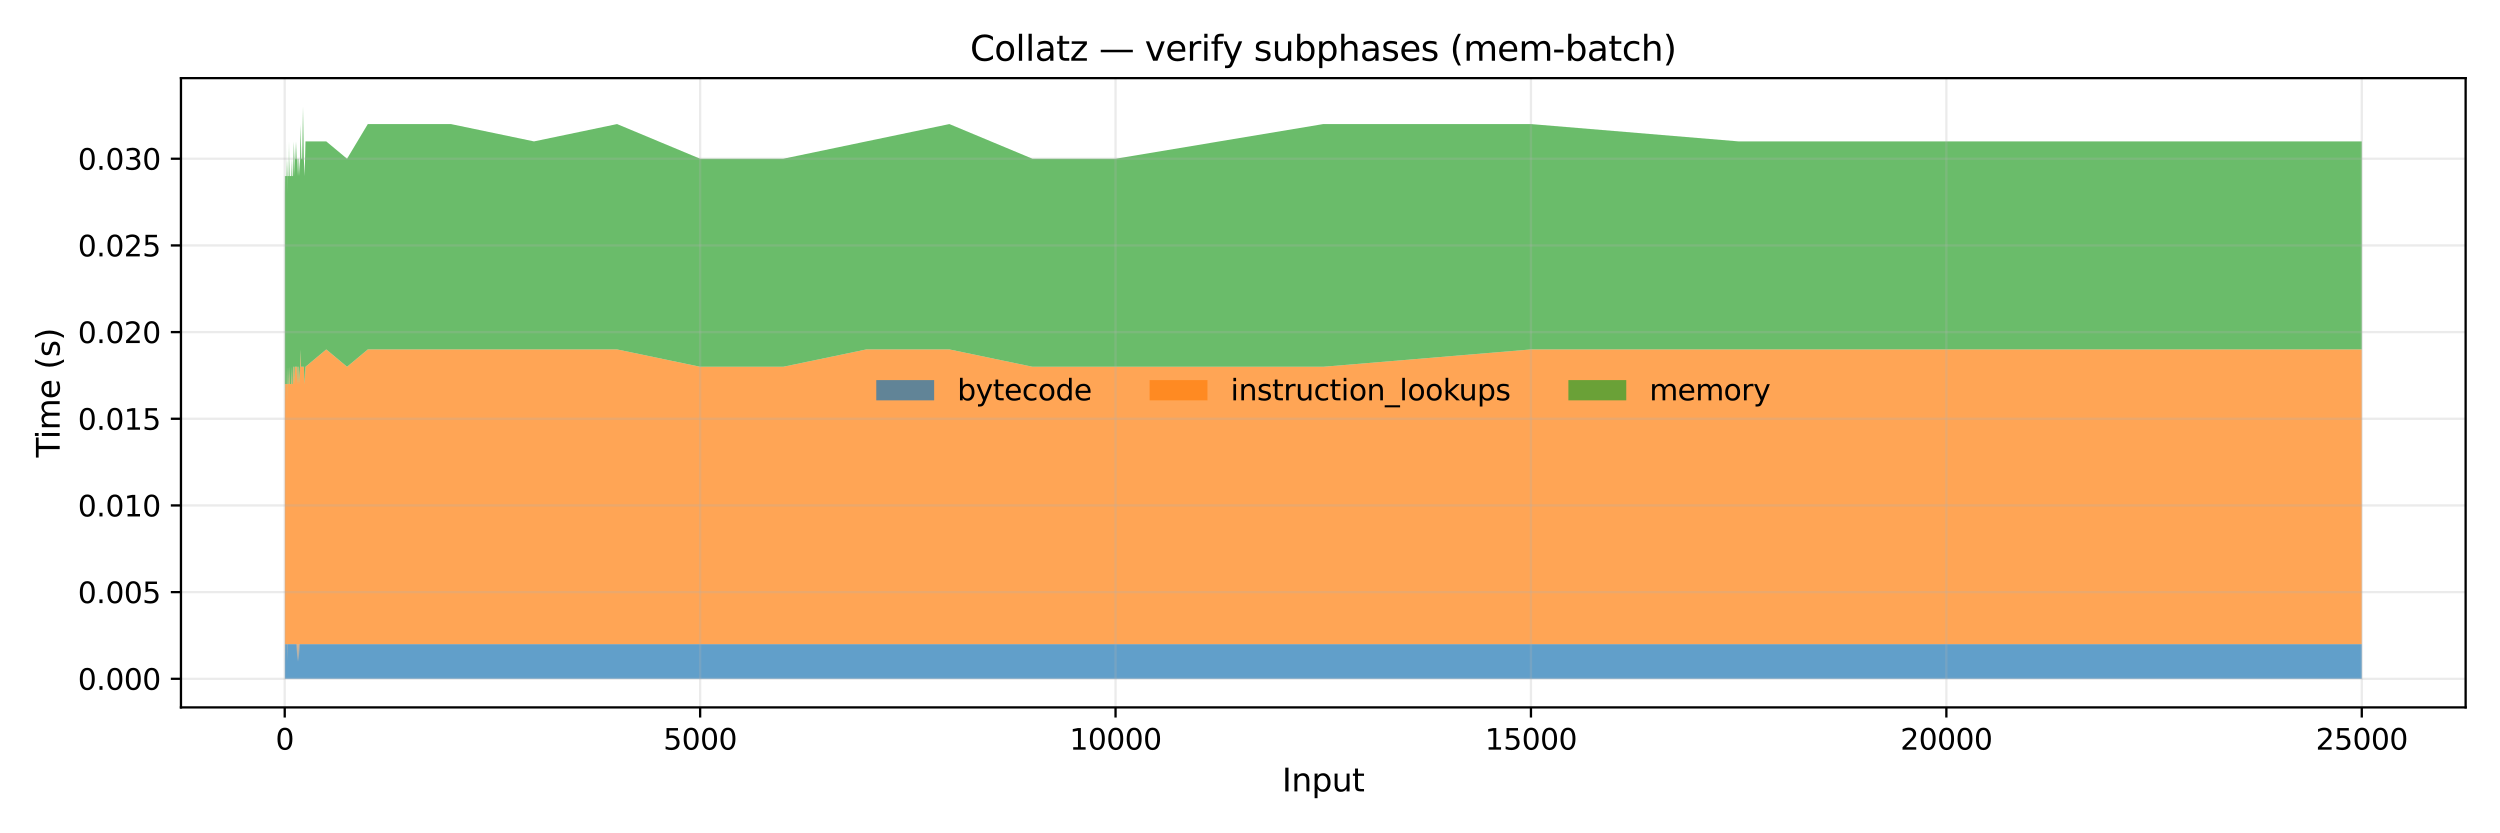 <?xml version="1.0" encoding="utf-8" standalone="no"?>
<!DOCTYPE svg PUBLIC "-//W3C//DTD SVG 1.1//EN"
  "http://www.w3.org/Graphics/SVG/1.1/DTD/svg11.dtd">
<svg xmlns:xlink="http://www.w3.org/1999/xlink" width="864pt" height="288pt" viewBox="0 0 864 288" xmlns="http://www.w3.org/2000/svg" version="1.1">
 <defs>
  <style type="text/css">*{stroke-linejoin: round; stroke-linecap: butt}</style>
 </defs>
 <g id="figure_1">
  <g id="patch_1">
   <path d="M 0 288 
L 864 288 
L 864 0 
L 0 0 
z
" style="fill: #ffffff"/>
  </g>
  <g id="axes_1">
   <g id="patch_2">
    <path d="M 62.54 244.48 
L 852.12 244.48 
L 852.12 27 
L 62.54 27 
z
" style="fill: #ffffff"/>
   </g>
   <g id="FillBetweenPolyCollection_1">
    <path d="M 98.43 222.612 
L 98.43 234.595 
L 98.459 234.595 
L 98.487 234.595 
L 98.516 234.595 
L 98.545 234.595 
L 98.574 234.595 
L 98.602 234.595 
L 98.631 234.595 
L 98.66 234.595 
L 98.688 234.595 
L 98.717 234.595 
L 98.746 234.595 
L 98.775 234.595 
L 98.803 234.595 
L 98.832 234.595 
L 98.861 234.595 
L 98.889 234.595 
L 98.918 234.595 
L 98.947 234.595 
L 98.976 234.595 
L 99.004 234.595 
L 99.033 234.595 
L 99.062 234.595 
L 99.09 234.595 
L 99.119 234.595 
L 99.148 234.595 
L 99.177 234.595 
L 99.205 234.595 
L 99.234 234.595 
L 99.263 234.595 
L 99.291 234.595 
L 99.32 234.595 
L 99.349 234.595 
L 99.378 234.595 
L 99.406 234.595 
L 99.435 234.595 
L 99.464 234.595 
L 99.492 234.595 
L 99.521 234.595 
L 99.55 234.595 
L 99.579 234.595 
L 99.607 234.595 
L 99.636 234.595 
L 99.665 234.595 
L 99.693 234.595 
L 99.722 234.595 
L 99.751 234.595 
L 99.78 234.595 
L 99.808 234.595 
L 99.837 234.595 
L 99.894 234.595 
L 99.952 234.595 
L 100.009 234.595 
L 100.067 234.595 
L 100.124 234.595 
L 100.182 234.595 
L 100.239 234.595 
L 100.296 234.595 
L 100.354 234.595 
L 100.411 234.595 
L 100.469 234.595 
L 100.526 234.595 
L 100.583 234.595 
L 100.641 234.595 
L 100.698 234.595 
L 100.756 234.595 
L 100.813 234.595 
L 100.871 234.595 
L 100.928 234.595 
L 100.985 234.595 
L 101.043 234.595 
L 101.1 234.595 
L 101.158 234.595 
L 101.215 234.595 
L 101.273 234.595 
L 101.416 234.595 
L 101.56 234.595 
L 101.703 234.595 
L 101.847 234.595 
L 101.99 234.595 
L 102.134 234.595 
L 102.278 234.595 
L 102.421 234.595 
L 102.565 234.595 
L 102.708 234.595 
L 102.852 234.595 
L 102.995 234.595 
L 103.139 234.595 
L 103.283 234.595 
L 103.426 234.595 
L 103.57 234.595 
L 103.713 234.595 
L 103.857 234.595 
L 104 234.595 
L 104.144 234.595 
L 104.431 234.595 
L 104.718 234.595 
L 105.005 234.595 
L 105.292 234.595 
L 105.58 234.595 
L 112.758 234.595 
L 119.936 234.595 
L 127.114 234.595 
L 155.828 234.595 
L 184.541 234.595 
L 213.254 234.595 
L 241.967 234.595 
L 270.68 234.595 
L 299.393 234.595 
L 328.106 234.595 
L 356.82 234.595 
L 385.533 234.595 
L 457.316 234.595 
L 529.099 234.595 
L 600.881 234.595 
L 672.664 234.595 
L 816.23 234.595 
L 816.23 222.612 
L 816.23 222.612 
L 672.664 222.612 
L 600.881 222.612 
L 529.099 222.612 
L 457.316 222.612 
L 385.533 222.612 
L 356.82 222.612 
L 328.106 222.612 
L 299.393 222.612 
L 270.68 222.612 
L 241.967 222.612 
L 213.254 222.612 
L 184.541 222.612 
L 155.828 222.612 
L 127.114 222.612 
L 119.936 222.612 
L 112.758 222.612 
L 105.58 222.612 
L 105.292 222.612 
L 105.005 222.612 
L 104.718 222.612 
L 104.431 222.612 
L 104.144 222.612 
L 104 222.612 
L 103.857 222.612 
L 103.713 222.612 
L 103.57 222.612 
L 103.426 222.612 
L 103.283 228.603 
L 103.139 222.612 
L 102.995 222.612 
L 102.852 222.612 
L 102.708 228.603 
L 102.565 222.612 
L 102.421 222.612 
L 102.278 222.612 
L 102.134 222.612 
L 101.99 222.612 
L 101.847 222.612 
L 101.703 222.612 
L 101.56 222.612 
L 101.416 222.612 
L 101.273 222.612 
L 101.215 222.612 
L 101.158 222.612 
L 101.1 222.612 
L 101.043 222.612 
L 100.985 222.612 
L 100.928 222.612 
L 100.871 222.612 
L 100.813 222.612 
L 100.756 222.612 
L 100.698 222.612 
L 100.641 222.612 
L 100.583 222.612 
L 100.526 222.612 
L 100.469 222.612 
L 100.411 222.612 
L 100.354 222.612 
L 100.296 222.612 
L 100.239 222.612 
L 100.182 222.612 
L 100.124 222.612 
L 100.067 222.612 
L 100.009 222.612 
L 99.952 222.612 
L 99.894 222.612 
L 99.837 222.612 
L 99.808 222.612 
L 99.78 222.612 
L 99.751 222.612 
L 99.722 222.612 
L 99.693 222.612 
L 99.665 222.612 
L 99.636 222.612 
L 99.607 222.612 
L 99.579 222.612 
L 99.55 222.612 
L 99.521 222.612 
L 99.492 222.612 
L 99.464 222.612 
L 99.435 222.612 
L 99.406 222.612 
L 99.378 222.612 
L 99.349 222.612 
L 99.32 222.612 
L 99.291 222.612 
L 99.263 222.612 
L 99.234 222.612 
L 99.205 228.603 
L 99.177 222.612 
L 99.148 222.612 
L 99.119 222.612 
L 99.09 222.612 
L 99.062 222.612 
L 99.033 222.612 
L 99.004 222.612 
L 98.976 222.612 
L 98.947 222.612 
L 98.918 222.612 
L 98.889 222.612 
L 98.861 222.612 
L 98.832 222.612 
L 98.803 222.612 
L 98.775 222.612 
L 98.746 222.612 
L 98.717 222.612 
L 98.688 222.612 
L 98.66 222.612 
L 98.631 222.612 
L 98.602 222.612 
L 98.574 222.612 
L 98.545 222.612 
L 98.516 222.612 
L 98.487 228.603 
L 98.459 222.612 
L 98.43 222.612 
z
" clip-path="url(#pda87b5576e)" style="fill: #1f77b4; fill-opacity: 0.7"/>
   </g>
   <g id="FillBetweenPolyCollection_2">
    <path d="M 98.43 132.744 
L 98.43 222.612 
L 98.459 222.612 
L 98.487 228.603 
L 98.516 222.612 
L 98.545 222.612 
L 98.574 222.612 
L 98.602 222.612 
L 98.631 222.612 
L 98.66 222.612 
L 98.688 222.612 
L 98.717 222.612 
L 98.746 222.612 
L 98.775 222.612 
L 98.803 222.612 
L 98.832 222.612 
L 98.861 222.612 
L 98.889 222.612 
L 98.918 222.612 
L 98.947 222.612 
L 98.976 222.612 
L 99.004 222.612 
L 99.033 222.612 
L 99.062 222.612 
L 99.09 222.612 
L 99.119 222.612 
L 99.148 222.612 
L 99.177 222.612 
L 99.205 228.603 
L 99.234 222.612 
L 99.263 222.612 
L 99.291 222.612 
L 99.32 222.612 
L 99.349 222.612 
L 99.378 222.612 
L 99.406 222.612 
L 99.435 222.612 
L 99.464 222.612 
L 99.492 222.612 
L 99.521 222.612 
L 99.55 222.612 
L 99.579 222.612 
L 99.607 222.612 
L 99.636 222.612 
L 99.665 222.612 
L 99.693 222.612 
L 99.722 222.612 
L 99.751 222.612 
L 99.78 222.612 
L 99.808 222.612 
L 99.837 222.612 
L 99.894 222.612 
L 99.952 222.612 
L 100.009 222.612 
L 100.067 222.612 
L 100.124 222.612 
L 100.182 222.612 
L 100.239 222.612 
L 100.296 222.612 
L 100.354 222.612 
L 100.411 222.612 
L 100.469 222.612 
L 100.526 222.612 
L 100.583 222.612 
L 100.641 222.612 
L 100.698 222.612 
L 100.756 222.612 
L 100.813 222.612 
L 100.871 222.612 
L 100.928 222.612 
L 100.985 222.612 
L 101.043 222.612 
L 101.1 222.612 
L 101.158 222.612 
L 101.215 222.612 
L 101.273 222.612 
L 101.416 222.612 
L 101.56 222.612 
L 101.703 222.612 
L 101.847 222.612 
L 101.99 222.612 
L 102.134 222.612 
L 102.278 222.612 
L 102.421 222.612 
L 102.565 222.612 
L 102.708 228.603 
L 102.852 222.612 
L 102.995 222.612 
L 103.139 222.612 
L 103.283 228.603 
L 103.426 222.612 
L 103.57 222.612 
L 103.713 222.612 
L 103.857 222.612 
L 104 222.612 
L 104.144 222.612 
L 104.431 222.612 
L 104.718 222.612 
L 105.005 222.612 
L 105.292 222.612 
L 105.58 222.612 
L 112.758 222.612 
L 119.936 222.612 
L 127.114 222.612 
L 155.828 222.612 
L 184.541 222.612 
L 213.254 222.612 
L 241.967 222.612 
L 270.68 222.612 
L 299.393 222.612 
L 328.106 222.612 
L 356.82 222.612 
L 385.533 222.612 
L 457.316 222.612 
L 529.099 222.612 
L 600.881 222.612 
L 672.664 222.612 
L 816.23 222.612 
L 816.23 120.762 
L 816.23 120.762 
L 672.664 120.762 
L 600.881 120.762 
L 529.099 120.762 
L 457.316 126.753 
L 385.533 126.753 
L 356.82 126.753 
L 328.106 120.762 
L 299.393 120.762 
L 270.68 126.753 
L 241.967 126.753 
L 213.254 120.762 
L 184.541 120.762 
L 155.828 120.762 
L 127.114 120.762 
L 119.936 126.753 
L 112.758 120.762 
L 105.58 126.753 
L 105.292 132.744 
L 105.005 126.753 
L 104.718 126.753 
L 104.431 126.753 
L 104.144 126.753 
L 104 126.753 
L 103.857 120.762 
L 103.713 126.753 
L 103.57 132.744 
L 103.426 126.753 
L 103.283 132.744 
L 103.139 126.753 
L 102.995 126.753 
L 102.852 126.753 
L 102.708 132.744 
L 102.565 126.753 
L 102.421 126.753 
L 102.278 126.753 
L 102.134 126.753 
L 101.99 126.753 
L 101.847 132.744 
L 101.703 126.753 
L 101.56 126.753 
L 101.416 126.753 
L 101.273 132.744 
L 101.215 132.744 
L 101.158 132.744 
L 101.1 126.753 
L 101.043 132.744 
L 100.985 132.744 
L 100.928 132.744 
L 100.871 132.744 
L 100.813 132.744 
L 100.756 126.753 
L 100.698 132.744 
L 100.641 126.753 
L 100.583 132.744 
L 100.526 132.744 
L 100.469 132.744 
L 100.411 132.744 
L 100.354 132.744 
L 100.296 132.744 
L 100.239 132.744 
L 100.182 126.753 
L 100.124 132.744 
L 100.067 132.744 
L 100.009 132.744 
L 99.952 126.753 
L 99.894 132.744 
L 99.837 132.744 
L 99.808 132.744 
L 99.78 132.744 
L 99.751 126.753 
L 99.722 132.744 
L 99.693 132.744 
L 99.665 132.744 
L 99.636 132.744 
L 99.607 132.744 
L 99.579 126.753 
L 99.55 132.744 
L 99.521 126.753 
L 99.492 132.744 
L 99.464 132.744 
L 99.435 132.744 
L 99.406 132.744 
L 99.378 132.744 
L 99.349 132.744 
L 99.32 132.744 
L 99.291 126.753 
L 99.263 132.744 
L 99.234 132.744 
L 99.205 138.736 
L 99.177 126.753 
L 99.148 132.744 
L 99.119 132.744 
L 99.09 132.744 
L 99.062 132.744 
L 99.033 132.744 
L 99.004 132.744 
L 98.976 132.744 
L 98.947 132.744 
L 98.918 132.744 
L 98.889 132.744 
L 98.861 132.744 
L 98.832 132.744 
L 98.803 132.744 
L 98.775 132.744 
L 98.746 132.744 
L 98.717 132.744 
L 98.688 132.744 
L 98.66 132.744 
L 98.631 132.744 
L 98.602 132.744 
L 98.574 132.744 
L 98.545 132.744 
L 98.516 132.744 
L 98.487 138.736 
L 98.459 132.744 
L 98.43 132.744 
z
" clip-path="url(#pda87b5576e)" style="fill: #ff7f0e; fill-opacity: 0.7"/>
   </g>
   <g id="FillBetweenPolyCollection_3">
    <path d="M 98.43 60.85 
L 98.43 132.744 
L 98.459 132.744 
L 98.487 138.736 
L 98.516 132.744 
L 98.545 132.744 
L 98.574 132.744 
L 98.602 132.744 
L 98.631 132.744 
L 98.66 132.744 
L 98.688 132.744 
L 98.717 132.744 
L 98.746 132.744 
L 98.775 132.744 
L 98.803 132.744 
L 98.832 132.744 
L 98.861 132.744 
L 98.889 132.744 
L 98.918 132.744 
L 98.947 132.744 
L 98.976 132.744 
L 99.004 132.744 
L 99.033 132.744 
L 99.062 132.744 
L 99.09 132.744 
L 99.119 132.744 
L 99.148 132.744 
L 99.177 126.753 
L 99.205 138.736 
L 99.234 132.744 
L 99.263 132.744 
L 99.291 126.753 
L 99.32 132.744 
L 99.349 132.744 
L 99.378 132.744 
L 99.406 132.744 
L 99.435 132.744 
L 99.464 132.744 
L 99.492 132.744 
L 99.521 126.753 
L 99.55 132.744 
L 99.579 126.753 
L 99.607 132.744 
L 99.636 132.744 
L 99.665 132.744 
L 99.693 132.744 
L 99.722 132.744 
L 99.751 126.753 
L 99.78 132.744 
L 99.808 132.744 
L 99.837 132.744 
L 99.894 132.744 
L 99.952 126.753 
L 100.009 132.744 
L 100.067 132.744 
L 100.124 132.744 
L 100.182 126.753 
L 100.239 132.744 
L 100.296 132.744 
L 100.354 132.744 
L 100.411 132.744 
L 100.469 132.744 
L 100.526 132.744 
L 100.583 132.744 
L 100.641 126.753 
L 100.698 132.744 
L 100.756 126.753 
L 100.813 132.744 
L 100.871 132.744 
L 100.928 132.744 
L 100.985 132.744 
L 101.043 132.744 
L 101.1 126.753 
L 101.158 132.744 
L 101.215 132.744 
L 101.273 132.744 
L 101.416 126.753 
L 101.56 126.753 
L 101.703 126.753 
L 101.847 132.744 
L 101.99 126.753 
L 102.134 126.753 
L 102.278 126.753 
L 102.421 126.753 
L 102.565 126.753 
L 102.708 132.744 
L 102.852 126.753 
L 102.995 126.753 
L 103.139 126.753 
L 103.283 132.744 
L 103.426 126.753 
L 103.57 132.744 
L 103.713 126.753 
L 103.857 120.762 
L 104 126.753 
L 104.144 126.753 
L 104.431 126.753 
L 104.718 126.753 
L 105.005 126.753 
L 105.292 132.744 
L 105.58 126.753 
L 112.758 120.762 
L 119.936 126.753 
L 127.114 120.762 
L 155.828 120.762 
L 184.541 120.762 
L 213.254 120.762 
L 241.967 126.753 
L 270.68 126.753 
L 299.393 120.762 
L 328.106 120.762 
L 356.82 126.753 
L 385.533 126.753 
L 457.316 126.753 
L 529.099 120.762 
L 600.881 120.762 
L 672.664 120.762 
L 816.23 120.762 
L 816.23 48.868 
L 816.23 48.868 
L 672.664 48.868 
L 600.881 48.868 
L 529.099 42.877 
L 457.316 42.877 
L 385.533 54.859 
L 356.82 54.859 
L 328.106 42.877 
L 299.393 48.868 
L 270.68 54.859 
L 241.967 54.859 
L 213.254 42.877 
L 184.541 48.868 
L 155.828 42.877 
L 127.114 42.877 
L 119.936 54.859 
L 112.758 48.868 
L 105.58 48.868 
L 105.292 60.85 
L 105.005 54.859 
L 104.718 36.885 
L 104.431 54.859 
L 104.144 54.859 
L 104 48.868 
L 103.857 42.877 
L 103.713 54.859 
L 103.57 60.85 
L 103.426 54.859 
L 103.283 60.85 
L 103.139 54.859 
L 102.995 54.859 
L 102.852 54.859 
L 102.708 60.85 
L 102.565 48.868 
L 102.421 54.859 
L 102.278 54.859 
L 102.134 54.859 
L 101.99 48.868 
L 101.847 60.85 
L 101.703 54.859 
L 101.56 48.868 
L 101.416 54.859 
L 101.273 60.85 
L 101.215 60.85 
L 101.158 60.85 
L 101.1 54.859 
L 101.043 60.85 
L 100.985 60.85 
L 100.928 60.85 
L 100.871 60.85 
L 100.813 60.85 
L 100.756 54.859 
L 100.698 60.85 
L 100.641 54.859 
L 100.583 60.85 
L 100.526 60.85 
L 100.469 60.85 
L 100.411 60.85 
L 100.354 60.85 
L 100.296 60.85 
L 100.239 60.85 
L 100.182 48.868 
L 100.124 60.85 
L 100.067 60.85 
L 100.009 60.85 
L 99.952 54.859 
L 99.894 60.85 
L 99.837 60.85 
L 99.808 60.85 
L 99.78 60.85 
L 99.751 48.868 
L 99.722 60.85 
L 99.693 60.85 
L 99.665 60.85 
L 99.636 60.85 
L 99.607 60.85 
L 99.579 48.868 
L 99.55 60.85 
L 99.521 54.859 
L 99.492 60.85 
L 99.464 60.85 
L 99.435 54.859 
L 99.406 60.85 
L 99.378 60.85 
L 99.349 60.85 
L 99.32 60.85 
L 99.291 54.859 
L 99.263 60.85 
L 99.234 60.85 
L 99.205 66.841 
L 99.177 48.868 
L 99.148 60.85 
L 99.119 54.859 
L 99.09 60.85 
L 99.062 60.85 
L 99.033 60.85 
L 99.004 60.85 
L 98.976 60.85 
L 98.947 54.859 
L 98.918 60.85 
L 98.889 60.85 
L 98.861 60.85 
L 98.832 60.85 
L 98.803 60.85 
L 98.775 60.85 
L 98.746 60.85 
L 98.717 60.85 
L 98.688 60.85 
L 98.66 60.85 
L 98.631 60.85 
L 98.602 60.85 
L 98.574 60.85 
L 98.545 60.85 
L 98.516 60.85 
L 98.487 66.841 
L 98.459 60.85 
L 98.43 60.85 
z
" clip-path="url(#pda87b5576e)" style="fill: #2ca02c; fill-opacity: 0.7"/>
   </g>
   <g id="matplotlib.axis_1">
    <g id="xtick_1">
     <g id="line2d_1">
      <path d="M 98.401 244.48 
L 98.401 27 
" clip-path="url(#pda87b5576e)" style="fill: none; stroke: #b0b0b0; stroke-opacity: 0.25; stroke-width: 0.8; stroke-linecap: square"/>
     </g>
     <g id="line2d_2">
      <defs>
       <path id="mcde1995324" d="M 0 0 
L 0 3.5 
" style="stroke: #000000; stroke-width: 0.8"/>
      </defs>
      <g>
       <use xlink:href="#mcde1995324" x="98.401" y="244.48" style="stroke: #000000; stroke-width: 0.8"/>
      </g>
     </g>
     <g id="text_1">
      <!-- 0 -->
      <g transform="translate(95.22 259.078) scale(0.1 -0.1)">
       <defs>
        <path id="DejaVuSans-30" d="M 2034 4250 
Q 1547 4250 1301 3770 
Q 1056 3291 1056 2328 
Q 1056 1369 1301 889 
Q 1547 409 2034 409 
Q 2525 409 2770 889 
Q 3016 1369 3016 2328 
Q 3016 3291 2770 3770 
Q 2525 4250 2034 4250 
z
M 2034 4750 
Q 2819 4750 3233 4129 
Q 3647 3509 3647 2328 
Q 3647 1150 3233 529 
Q 2819 -91 2034 -91 
Q 1250 -91 836 529 
Q 422 1150 422 2328 
Q 422 3509 836 4129 
Q 1250 4750 2034 4750 
z
" transform="scale(0.016)"/>
       </defs>
       <use xlink:href="#DejaVuSans-30"/>
      </g>
     </g>
    </g>
    <g id="xtick_2">
     <g id="line2d_3">
      <path d="M 241.967 244.48 
L 241.967 27 
" clip-path="url(#pda87b5576e)" style="fill: none; stroke: #b0b0b0; stroke-opacity: 0.25; stroke-width: 0.8; stroke-linecap: square"/>
     </g>
     <g id="line2d_4">
      <g>
       <use xlink:href="#mcde1995324" x="241.967" y="244.48" style="stroke: #000000; stroke-width: 0.8"/>
      </g>
     </g>
     <g id="text_2">
      <!-- 5000 -->
      <g transform="translate(229.242 259.078) scale(0.1 -0.1)">
       <defs>
        <path id="DejaVuSans-35" d="M 691 4666 
L 3169 4666 
L 3169 4134 
L 1269 4134 
L 1269 2991 
Q 1406 3038 1543 3061 
Q 1681 3084 1819 3084 
Q 2600 3084 3056 2656 
Q 3513 2228 3513 1497 
Q 3513 744 3044 326 
Q 2575 -91 1722 -91 
Q 1428 -91 1123 -41 
Q 819 9 494 109 
L 494 744 
Q 775 591 1075 516 
Q 1375 441 1709 441 
Q 2250 441 2565 725 
Q 2881 1009 2881 1497 
Q 2881 1984 2565 2268 
Q 2250 2553 1709 2553 
Q 1456 2553 1204 2497 
Q 953 2441 691 2322 
L 691 4666 
z
" transform="scale(0.016)"/>
       </defs>
       <use xlink:href="#DejaVuSans-35"/>
       <use xlink:href="#DejaVuSans-30" transform="translate(63.623 0)"/>
       <use xlink:href="#DejaVuSans-30" transform="translate(127.246 0)"/>
       <use xlink:href="#DejaVuSans-30" transform="translate(190.869 0)"/>
      </g>
     </g>
    </g>
    <g id="xtick_3">
     <g id="line2d_5">
      <path d="M 385.533 244.48 
L 385.533 27 
" clip-path="url(#pda87b5576e)" style="fill: none; stroke: #b0b0b0; stroke-opacity: 0.25; stroke-width: 0.8; stroke-linecap: square"/>
     </g>
     <g id="line2d_6">
      <g>
       <use xlink:href="#mcde1995324" x="385.533" y="244.48" style="stroke: #000000; stroke-width: 0.8"/>
      </g>
     </g>
     <g id="text_3">
      <!-- 10000 -->
      <g transform="translate(369.627 259.078) scale(0.1 -0.1)">
       <defs>
        <path id="DejaVuSans-31" d="M 794 531 
L 1825 531 
L 1825 4091 
L 703 3866 
L 703 4441 
L 1819 4666 
L 2450 4666 
L 2450 531 
L 3481 531 
L 3481 0 
L 794 0 
L 794 531 
z
" transform="scale(0.016)"/>
       </defs>
       <use xlink:href="#DejaVuSans-31"/>
       <use xlink:href="#DejaVuSans-30" transform="translate(63.623 0)"/>
       <use xlink:href="#DejaVuSans-30" transform="translate(127.246 0)"/>
       <use xlink:href="#DejaVuSans-30" transform="translate(190.869 0)"/>
       <use xlink:href="#DejaVuSans-30" transform="translate(254.492 0)"/>
      </g>
     </g>
    </g>
    <g id="xtick_4">
     <g id="line2d_7">
      <path d="M 529.099 244.48 
L 529.099 27 
" clip-path="url(#pda87b5576e)" style="fill: none; stroke: #b0b0b0; stroke-opacity: 0.25; stroke-width: 0.8; stroke-linecap: square"/>
     </g>
     <g id="line2d_8">
      <g>
       <use xlink:href="#mcde1995324" x="529.099" y="244.48" style="stroke: #000000; stroke-width: 0.8"/>
      </g>
     </g>
     <g id="text_4">
      <!-- 15000 -->
      <g transform="translate(513.192 259.078) scale(0.1 -0.1)">
       <use xlink:href="#DejaVuSans-31"/>
       <use xlink:href="#DejaVuSans-35" transform="translate(63.623 0)"/>
       <use xlink:href="#DejaVuSans-30" transform="translate(127.246 0)"/>
       <use xlink:href="#DejaVuSans-30" transform="translate(190.869 0)"/>
       <use xlink:href="#DejaVuSans-30" transform="translate(254.492 0)"/>
      </g>
     </g>
    </g>
    <g id="xtick_5">
     <g id="line2d_9">
      <path d="M 672.664 244.48 
L 672.664 27 
" clip-path="url(#pda87b5576e)" style="fill: none; stroke: #b0b0b0; stroke-opacity: 0.25; stroke-width: 0.8; stroke-linecap: square"/>
     </g>
     <g id="line2d_10">
      <g>
       <use xlink:href="#mcde1995324" x="672.664" y="244.48" style="stroke: #000000; stroke-width: 0.8"/>
      </g>
     </g>
     <g id="text_5">
      <!-- 20000 -->
      <g transform="translate(656.758 259.078) scale(0.1 -0.1)">
       <defs>
        <path id="DejaVuSans-32" d="M 1228 531 
L 3431 531 
L 3431 0 
L 469 0 
L 469 531 
Q 828 903 1448 1529 
Q 2069 2156 2228 2338 
Q 2531 2678 2651 2914 
Q 2772 3150 2772 3378 
Q 2772 3750 2511 3984 
Q 2250 4219 1831 4219 
Q 1534 4219 1204 4116 
Q 875 4013 500 3803 
L 500 4441 
Q 881 4594 1212 4672 
Q 1544 4750 1819 4750 
Q 2544 4750 2975 4387 
Q 3406 4025 3406 3419 
Q 3406 3131 3298 2873 
Q 3191 2616 2906 2266 
Q 2828 2175 2409 1742 
Q 1991 1309 1228 531 
z
" transform="scale(0.016)"/>
       </defs>
       <use xlink:href="#DejaVuSans-32"/>
       <use xlink:href="#DejaVuSans-30" transform="translate(63.623 0)"/>
       <use xlink:href="#DejaVuSans-30" transform="translate(127.246 0)"/>
       <use xlink:href="#DejaVuSans-30" transform="translate(190.869 0)"/>
       <use xlink:href="#DejaVuSans-30" transform="translate(254.492 0)"/>
      </g>
     </g>
    </g>
    <g id="xtick_6">
     <g id="line2d_11">
      <path d="M 816.23 244.48 
L 816.23 27 
" clip-path="url(#pda87b5576e)" style="fill: none; stroke: #b0b0b0; stroke-opacity: 0.25; stroke-width: 0.8; stroke-linecap: square"/>
     </g>
     <g id="line2d_12">
      <g>
       <use xlink:href="#mcde1995324" x="816.23" y="244.48" style="stroke: #000000; stroke-width: 0.8"/>
      </g>
     </g>
     <g id="text_6">
      <!-- 25000 -->
      <g transform="translate(800.324 259.078) scale(0.1 -0.1)">
       <use xlink:href="#DejaVuSans-32"/>
       <use xlink:href="#DejaVuSans-35" transform="translate(63.623 0)"/>
       <use xlink:href="#DejaVuSans-30" transform="translate(127.246 0)"/>
       <use xlink:href="#DejaVuSans-30" transform="translate(190.869 0)"/>
       <use xlink:href="#DejaVuSans-30" transform="translate(254.492 0)"/>
      </g>
     </g>
    </g>
    <g id="text_7">
     <!-- Input -->
     <g transform="translate(443.088 273.516) scale(0.11 -0.11)">
      <defs>
       <path id="DejaVuSans-49" d="M 628 4666 
L 1259 4666 
L 1259 0 
L 628 0 
L 628 4666 
z
" transform="scale(0.016)"/>
       <path id="DejaVuSans-6e" d="M 3513 2113 
L 3513 0 
L 2938 0 
L 2938 2094 
Q 2938 2591 2744 2837 
Q 2550 3084 2163 3084 
Q 1697 3084 1428 2787 
Q 1159 2491 1159 1978 
L 1159 0 
L 581 0 
L 581 3500 
L 1159 3500 
L 1159 2956 
Q 1366 3272 1645 3428 
Q 1925 3584 2291 3584 
Q 2894 3584 3203 3211 
Q 3513 2838 3513 2113 
z
" transform="scale(0.016)"/>
       <path id="DejaVuSans-70" d="M 1159 525 
L 1159 -1331 
L 581 -1331 
L 581 3500 
L 1159 3500 
L 1159 2969 
Q 1341 3281 1617 3432 
Q 1894 3584 2278 3584 
Q 2916 3584 3314 3078 
Q 3713 2572 3713 1747 
Q 3713 922 3314 415 
Q 2916 -91 2278 -91 
Q 1894 -91 1617 61 
Q 1341 213 1159 525 
z
M 3116 1747 
Q 3116 2381 2855 2742 
Q 2594 3103 2138 3103 
Q 1681 3103 1420 2742 
Q 1159 2381 1159 1747 
Q 1159 1113 1420 752 
Q 1681 391 2138 391 
Q 2594 391 2855 752 
Q 3116 1113 3116 1747 
z
" transform="scale(0.016)"/>
       <path id="DejaVuSans-75" d="M 544 1381 
L 544 3500 
L 1119 3500 
L 1119 1403 
Q 1119 906 1312 657 
Q 1506 409 1894 409 
Q 2359 409 2629 706 
Q 2900 1003 2900 1516 
L 2900 3500 
L 3475 3500 
L 3475 0 
L 2900 0 
L 2900 538 
Q 2691 219 2414 64 
Q 2138 -91 1772 -91 
Q 1169 -91 856 284 
Q 544 659 544 1381 
z
M 1991 3584 
L 1991 3584 
z
" transform="scale(0.016)"/>
       <path id="DejaVuSans-74" d="M 1172 4494 
L 1172 3500 
L 2356 3500 
L 2356 3053 
L 1172 3053 
L 1172 1153 
Q 1172 725 1289 603 
Q 1406 481 1766 481 
L 2356 481 
L 2356 0 
L 1766 0 
Q 1100 0 847 248 
Q 594 497 594 1153 
L 594 3053 
L 172 3053 
L 172 3500 
L 594 3500 
L 594 4494 
L 1172 4494 
z
" transform="scale(0.016)"/>
      </defs>
      <use xlink:href="#DejaVuSans-49"/>
      <use xlink:href="#DejaVuSans-6e" transform="translate(29.492 0)"/>
      <use xlink:href="#DejaVuSans-70" transform="translate(92.871 0)"/>
      <use xlink:href="#DejaVuSans-75" transform="translate(156.348 0)"/>
      <use xlink:href="#DejaVuSans-74" transform="translate(219.727 0)"/>
     </g>
    </g>
   </g>
   <g id="matplotlib.axis_2">
    <g id="ytick_1">
     <g id="line2d_13">
      <path d="M 62.54 234.595 
L 852.12 234.595 
" clip-path="url(#pda87b5576e)" style="fill: none; stroke: #b0b0b0; stroke-opacity: 0.25; stroke-width: 0.8; stroke-linecap: square"/>
     </g>
     <g id="line2d_14">
      <defs>
       <path id="m90b073bafa" d="M 0 0 
L -3.5 0 
" style="stroke: #000000; stroke-width: 0.8"/>
      </defs>
      <g>
       <use xlink:href="#m90b073bafa" x="62.54" y="234.595" style="stroke: #000000; stroke-width: 0.8"/>
      </g>
     </g>
     <g id="text_8">
      <!-- 0.000 -->
      <g transform="translate(26.912 238.394) scale(0.1 -0.1)">
       <defs>
        <path id="DejaVuSans-2e" d="M 684 794 
L 1344 794 
L 1344 0 
L 684 0 
L 684 794 
z
" transform="scale(0.016)"/>
       </defs>
       <use xlink:href="#DejaVuSans-30"/>
       <use xlink:href="#DejaVuSans-2e" transform="translate(63.623 0)"/>
       <use xlink:href="#DejaVuSans-30" transform="translate(95.41 0)"/>
       <use xlink:href="#DejaVuSans-30" transform="translate(159.033 0)"/>
       <use xlink:href="#DejaVuSans-30" transform="translate(222.656 0)"/>
      </g>
     </g>
    </g>
    <g id="ytick_2">
     <g id="line2d_15">
      <path d="M 62.54 204.639 
L 852.12 204.639 
" clip-path="url(#pda87b5576e)" style="fill: none; stroke: #b0b0b0; stroke-opacity: 0.25; stroke-width: 0.8; stroke-linecap: square"/>
     </g>
     <g id="line2d_16">
      <g>
       <use xlink:href="#m90b073bafa" x="62.54" y="204.639" style="stroke: #000000; stroke-width: 0.8"/>
      </g>
     </g>
     <g id="text_9">
      <!-- 0.005 -->
      <g transform="translate(26.912 208.438) scale(0.1 -0.1)">
       <use xlink:href="#DejaVuSans-30"/>
       <use xlink:href="#DejaVuSans-2e" transform="translate(63.623 0)"/>
       <use xlink:href="#DejaVuSans-30" transform="translate(95.41 0)"/>
       <use xlink:href="#DejaVuSans-30" transform="translate(159.033 0)"/>
       <use xlink:href="#DejaVuSans-35" transform="translate(222.656 0)"/>
      </g>
     </g>
    </g>
    <g id="ytick_3">
     <g id="line2d_17">
      <path d="M 62.54 174.683 
L 852.12 174.683 
" clip-path="url(#pda87b5576e)" style="fill: none; stroke: #b0b0b0; stroke-opacity: 0.25; stroke-width: 0.8; stroke-linecap: square"/>
     </g>
     <g id="line2d_18">
      <g>
       <use xlink:href="#m90b073bafa" x="62.54" y="174.683" style="stroke: #000000; stroke-width: 0.8"/>
      </g>
     </g>
     <g id="text_10">
      <!-- 0.010 -->
      <g transform="translate(26.912 178.482) scale(0.1 -0.1)">
       <use xlink:href="#DejaVuSans-30"/>
       <use xlink:href="#DejaVuSans-2e" transform="translate(63.623 0)"/>
       <use xlink:href="#DejaVuSans-30" transform="translate(95.41 0)"/>
       <use xlink:href="#DejaVuSans-31" transform="translate(159.033 0)"/>
       <use xlink:href="#DejaVuSans-30" transform="translate(222.656 0)"/>
      </g>
     </g>
    </g>
    <g id="ytick_4">
     <g id="line2d_19">
      <path d="M 62.54 144.727 
L 852.12 144.727 
" clip-path="url(#pda87b5576e)" style="fill: none; stroke: #b0b0b0; stroke-opacity: 0.25; stroke-width: 0.8; stroke-linecap: square"/>
     </g>
     <g id="line2d_20">
      <g>
       <use xlink:href="#m90b073bafa" x="62.54" y="144.727" style="stroke: #000000; stroke-width: 0.8"/>
      </g>
     </g>
     <g id="text_11">
      <!-- 0.015 -->
      <g transform="translate(26.912 148.526) scale(0.1 -0.1)">
       <use xlink:href="#DejaVuSans-30"/>
       <use xlink:href="#DejaVuSans-2e" transform="translate(63.623 0)"/>
       <use xlink:href="#DejaVuSans-30" transform="translate(95.41 0)"/>
       <use xlink:href="#DejaVuSans-31" transform="translate(159.033 0)"/>
       <use xlink:href="#DejaVuSans-35" transform="translate(222.656 0)"/>
      </g>
     </g>
    </g>
    <g id="ytick_5">
     <g id="line2d_21">
      <path d="M 62.54 114.771 
L 852.12 114.771 
" clip-path="url(#pda87b5576e)" style="fill: none; stroke: #b0b0b0; stroke-opacity: 0.25; stroke-width: 0.8; stroke-linecap: square"/>
     </g>
     <g id="line2d_22">
      <g>
       <use xlink:href="#m90b073bafa" x="62.54" y="114.771" style="stroke: #000000; stroke-width: 0.8"/>
      </g>
     </g>
     <g id="text_12">
      <!-- 0.020 -->
      <g transform="translate(26.912 118.57) scale(0.1 -0.1)">
       <use xlink:href="#DejaVuSans-30"/>
       <use xlink:href="#DejaVuSans-2e" transform="translate(63.623 0)"/>
       <use xlink:href="#DejaVuSans-30" transform="translate(95.41 0)"/>
       <use xlink:href="#DejaVuSans-32" transform="translate(159.033 0)"/>
       <use xlink:href="#DejaVuSans-30" transform="translate(222.656 0)"/>
      </g>
     </g>
    </g>
    <g id="ytick_6">
     <g id="line2d_23">
      <path d="M 62.54 84.815 
L 852.12 84.815 
" clip-path="url(#pda87b5576e)" style="fill: none; stroke: #b0b0b0; stroke-opacity: 0.25; stroke-width: 0.8; stroke-linecap: square"/>
     </g>
     <g id="line2d_24">
      <g>
       <use xlink:href="#m90b073bafa" x="62.54" y="84.815" style="stroke: #000000; stroke-width: 0.8"/>
      </g>
     </g>
     <g id="text_13">
      <!-- 0.025 -->
      <g transform="translate(26.912 88.614) scale(0.1 -0.1)">
       <use xlink:href="#DejaVuSans-30"/>
       <use xlink:href="#DejaVuSans-2e" transform="translate(63.623 0)"/>
       <use xlink:href="#DejaVuSans-30" transform="translate(95.41 0)"/>
       <use xlink:href="#DejaVuSans-32" transform="translate(159.033 0)"/>
       <use xlink:href="#DejaVuSans-35" transform="translate(222.656 0)"/>
      </g>
     </g>
    </g>
    <g id="ytick_7">
     <g id="line2d_25">
      <path d="M 62.54 54.859 
L 852.12 54.859 
" clip-path="url(#pda87b5576e)" style="fill: none; stroke: #b0b0b0; stroke-opacity: 0.25; stroke-width: 0.8; stroke-linecap: square"/>
     </g>
     <g id="line2d_26">
      <g>
       <use xlink:href="#m90b073bafa" x="62.54" y="54.859" style="stroke: #000000; stroke-width: 0.8"/>
      </g>
     </g>
     <g id="text_14">
      <!-- 0.030 -->
      <g transform="translate(26.912 58.658) scale(0.1 -0.1)">
       <defs>
        <path id="DejaVuSans-33" d="M 2597 2516 
Q 3050 2419 3304 2112 
Q 3559 1806 3559 1356 
Q 3559 666 3084 287 
Q 2609 -91 1734 -91 
Q 1441 -91 1130 -33 
Q 819 25 488 141 
L 488 750 
Q 750 597 1062 519 
Q 1375 441 1716 441 
Q 2309 441 2620 675 
Q 2931 909 2931 1356 
Q 2931 1769 2642 2001 
Q 2353 2234 1838 2234 
L 1294 2234 
L 1294 2753 
L 1863 2753 
Q 2328 2753 2575 2939 
Q 2822 3125 2822 3475 
Q 2822 3834 2567 4026 
Q 2313 4219 1838 4219 
Q 1578 4219 1281 4162 
Q 984 4106 628 3988 
L 628 4550 
Q 988 4650 1302 4700 
Q 1616 4750 1894 4750 
Q 2613 4750 3031 4423 
Q 3450 4097 3450 3541 
Q 3450 3153 3228 2886 
Q 3006 2619 2597 2516 
z
" transform="scale(0.016)"/>
       </defs>
       <use xlink:href="#DejaVuSans-30"/>
       <use xlink:href="#DejaVuSans-2e" transform="translate(63.623 0)"/>
       <use xlink:href="#DejaVuSans-30" transform="translate(95.41 0)"/>
       <use xlink:href="#DejaVuSans-33" transform="translate(159.033 0)"/>
       <use xlink:href="#DejaVuSans-30" transform="translate(222.656 0)"/>
      </g>
     </g>
    </g>
    <g id="text_15">
     <!-- Time (s) -->
     <g transform="translate(20.624 158.102) rotate(-90) scale(0.11 -0.11)">
      <defs>
       <path id="DejaVuSans-54" d="M -19 4666 
L 3928 4666 
L 3928 4134 
L 2272 4134 
L 2272 0 
L 1638 0 
L 1638 4134 
L -19 4134 
L -19 4666 
z
" transform="scale(0.016)"/>
       <path id="DejaVuSans-69" d="M 603 3500 
L 1178 3500 
L 1178 0 
L 603 0 
L 603 3500 
z
M 603 4863 
L 1178 4863 
L 1178 4134 
L 603 4134 
L 603 4863 
z
" transform="scale(0.016)"/>
       <path id="DejaVuSans-6d" d="M 3328 2828 
Q 3544 3216 3844 3400 
Q 4144 3584 4550 3584 
Q 5097 3584 5394 3201 
Q 5691 2819 5691 2113 
L 5691 0 
L 5113 0 
L 5113 2094 
Q 5113 2597 4934 2840 
Q 4756 3084 4391 3084 
Q 3944 3084 3684 2787 
Q 3425 2491 3425 1978 
L 3425 0 
L 2847 0 
L 2847 2094 
Q 2847 2600 2669 2842 
Q 2491 3084 2119 3084 
Q 1678 3084 1418 2786 
Q 1159 2488 1159 1978 
L 1159 0 
L 581 0 
L 581 3500 
L 1159 3500 
L 1159 2956 
Q 1356 3278 1631 3431 
Q 1906 3584 2284 3584 
Q 2666 3584 2933 3390 
Q 3200 3197 3328 2828 
z
" transform="scale(0.016)"/>
       <path id="DejaVuSans-65" d="M 3597 1894 
L 3597 1613 
L 953 1613 
Q 991 1019 1311 708 
Q 1631 397 2203 397 
Q 2534 397 2845 478 
Q 3156 559 3463 722 
L 3463 178 
Q 3153 47 2828 -22 
Q 2503 -91 2169 -91 
Q 1331 -91 842 396 
Q 353 884 353 1716 
Q 353 2575 817 3079 
Q 1281 3584 2069 3584 
Q 2775 3584 3186 3129 
Q 3597 2675 3597 1894 
z
M 3022 2063 
Q 3016 2534 2758 2815 
Q 2500 3097 2075 3097 
Q 1594 3097 1305 2825 
Q 1016 2553 972 2059 
L 3022 2063 
z
" transform="scale(0.016)"/>
       <path id="DejaVuSans-20" transform="scale(0.016)"/>
       <path id="DejaVuSans-28" d="M 1984 4856 
Q 1566 4138 1362 3434 
Q 1159 2731 1159 2009 
Q 1159 1288 1364 580 
Q 1569 -128 1984 -844 
L 1484 -844 
Q 1016 -109 783 600 
Q 550 1309 550 2009 
Q 550 2706 781 3412 
Q 1013 4119 1484 4856 
L 1984 4856 
z
" transform="scale(0.016)"/>
       <path id="DejaVuSans-73" d="M 2834 3397 
L 2834 2853 
Q 2591 2978 2328 3040 
Q 2066 3103 1784 3103 
Q 1356 3103 1142 2972 
Q 928 2841 928 2578 
Q 928 2378 1081 2264 
Q 1234 2150 1697 2047 
L 1894 2003 
Q 2506 1872 2764 1633 
Q 3022 1394 3022 966 
Q 3022 478 2636 193 
Q 2250 -91 1575 -91 
Q 1294 -91 989 -36 
Q 684 19 347 128 
L 347 722 
Q 666 556 975 473 
Q 1284 391 1588 391 
Q 1994 391 2212 530 
Q 2431 669 2431 922 
Q 2431 1156 2273 1281 
Q 2116 1406 1581 1522 
L 1381 1569 
Q 847 1681 609 1914 
Q 372 2147 372 2553 
Q 372 3047 722 3315 
Q 1072 3584 1716 3584 
Q 2034 3584 2315 3537 
Q 2597 3491 2834 3397 
z
" transform="scale(0.016)"/>
       <path id="DejaVuSans-29" d="M 513 4856 
L 1013 4856 
Q 1481 4119 1714 3412 
Q 1947 2706 1947 2009 
Q 1947 1309 1714 600 
Q 1481 -109 1013 -844 
L 513 -844 
Q 928 -128 1133 580 
Q 1338 1288 1338 2009 
Q 1338 2731 1133 3434 
Q 928 4138 513 4856 
z
" transform="scale(0.016)"/>
      </defs>
      <use xlink:href="#DejaVuSans-54"/>
      <use xlink:href="#DejaVuSans-69" transform="translate(57.959 0)"/>
      <use xlink:href="#DejaVuSans-6d" transform="translate(85.742 0)"/>
      <use xlink:href="#DejaVuSans-65" transform="translate(183.154 0)"/>
      <use xlink:href="#DejaVuSans-20" transform="translate(244.678 0)"/>
      <use xlink:href="#DejaVuSans-28" transform="translate(276.465 0)"/>
      <use xlink:href="#DejaVuSans-73" transform="translate(315.479 0)"/>
      <use xlink:href="#DejaVuSans-29" transform="translate(367.578 0)"/>
     </g>
    </g>
   </g>
   <g id="patch_3">
    <path d="M 62.54 244.48 
L 62.54 27 
" style="fill: none; stroke: #000000; stroke-width: 0.8; stroke-linejoin: miter; stroke-linecap: square"/>
   </g>
   <g id="patch_4">
    <path d="M 852.12 244.48 
L 852.12 27 
" style="fill: none; stroke: #000000; stroke-width: 0.8; stroke-linejoin: miter; stroke-linecap: square"/>
   </g>
   <g id="patch_5">
    <path d="M 62.54 244.48 
L 852.12 244.48 
" style="fill: none; stroke: #000000; stroke-width: 0.8; stroke-linejoin: miter; stroke-linecap: square"/>
   </g>
   <g id="patch_6">
    <path d="M 62.54 27 
L 852.12 27 
" style="fill: none; stroke: #000000; stroke-width: 0.8; stroke-linejoin: miter; stroke-linecap: square"/>
   </g>
   <g id="text_16">
    <!-- Collatz — verify subphases (mem-batch) -->
    <g transform="translate(335.259 21) scale(0.12 -0.12)">
     <defs>
      <path id="DejaVuSans-43" d="M 4122 4306 
L 4122 3641 
Q 3803 3938 3442 4084 
Q 3081 4231 2675 4231 
Q 1875 4231 1450 3742 
Q 1025 3253 1025 2328 
Q 1025 1406 1450 917 
Q 1875 428 2675 428 
Q 3081 428 3442 575 
Q 3803 722 4122 1019 
L 4122 359 
Q 3791 134 3420 21 
Q 3050 -91 2638 -91 
Q 1578 -91 968 557 
Q 359 1206 359 2328 
Q 359 3453 968 4101 
Q 1578 4750 2638 4750 
Q 3056 4750 3426 4639 
Q 3797 4528 4122 4306 
z
" transform="scale(0.016)"/>
      <path id="DejaVuSans-6f" d="M 1959 3097 
Q 1497 3097 1228 2736 
Q 959 2375 959 1747 
Q 959 1119 1226 758 
Q 1494 397 1959 397 
Q 2419 397 2687 759 
Q 2956 1122 2956 1747 
Q 2956 2369 2687 2733 
Q 2419 3097 1959 3097 
z
M 1959 3584 
Q 2709 3584 3137 3096 
Q 3566 2609 3566 1747 
Q 3566 888 3137 398 
Q 2709 -91 1959 -91 
Q 1206 -91 779 398 
Q 353 888 353 1747 
Q 353 2609 779 3096 
Q 1206 3584 1959 3584 
z
" transform="scale(0.016)"/>
      <path id="DejaVuSans-6c" d="M 603 4863 
L 1178 4863 
L 1178 0 
L 603 0 
L 603 4863 
z
" transform="scale(0.016)"/>
      <path id="DejaVuSans-61" d="M 2194 1759 
Q 1497 1759 1228 1600 
Q 959 1441 959 1056 
Q 959 750 1161 570 
Q 1363 391 1709 391 
Q 2188 391 2477 730 
Q 2766 1069 2766 1631 
L 2766 1759 
L 2194 1759 
z
M 3341 1997 
L 3341 0 
L 2766 0 
L 2766 531 
Q 2569 213 2275 61 
Q 1981 -91 1556 -91 
Q 1019 -91 701 211 
Q 384 513 384 1019 
Q 384 1609 779 1909 
Q 1175 2209 1959 2209 
L 2766 2209 
L 2766 2266 
Q 2766 2663 2505 2880 
Q 2244 3097 1772 3097 
Q 1472 3097 1187 3025 
Q 903 2953 641 2809 
L 641 3341 
Q 956 3463 1253 3523 
Q 1550 3584 1831 3584 
Q 2591 3584 2966 3190 
Q 3341 2797 3341 1997 
z
" transform="scale(0.016)"/>
      <path id="DejaVuSans-7a" d="M 353 3500 
L 3084 3500 
L 3084 2975 
L 922 459 
L 3084 459 
L 3084 0 
L 275 0 
L 275 525 
L 2438 3041 
L 353 3041 
L 353 3500 
z
" transform="scale(0.016)"/>
      <path id="DejaVuSans-2014" d="M 313 1978 
L 6088 1978 
L 6088 1528 
L 313 1528 
L 313 1978 
z
" transform="scale(0.016)"/>
      <path id="DejaVuSans-76" d="M 191 3500 
L 800 3500 
L 1894 563 
L 2988 3500 
L 3597 3500 
L 2284 0 
L 1503 0 
L 191 3500 
z
" transform="scale(0.016)"/>
      <path id="DejaVuSans-72" d="M 2631 2963 
Q 2534 3019 2420 3045 
Q 2306 3072 2169 3072 
Q 1681 3072 1420 2755 
Q 1159 2438 1159 1844 
L 1159 0 
L 581 0 
L 581 3500 
L 1159 3500 
L 1159 2956 
Q 1341 3275 1631 3429 
Q 1922 3584 2338 3584 
Q 2397 3584 2469 3576 
Q 2541 3569 2628 3553 
L 2631 2963 
z
" transform="scale(0.016)"/>
      <path id="DejaVuSans-66" d="M 2375 4863 
L 2375 4384 
L 1825 4384 
Q 1516 4384 1395 4259 
Q 1275 4134 1275 3809 
L 1275 3500 
L 2222 3500 
L 2222 3053 
L 1275 3053 
L 1275 0 
L 697 0 
L 697 3053 
L 147 3053 
L 147 3500 
L 697 3500 
L 697 3744 
Q 697 4328 969 4595 
Q 1241 4863 1831 4863 
L 2375 4863 
z
" transform="scale(0.016)"/>
      <path id="DejaVuSans-79" d="M 2059 -325 
Q 1816 -950 1584 -1140 
Q 1353 -1331 966 -1331 
L 506 -1331 
L 506 -850 
L 844 -850 
Q 1081 -850 1212 -737 
Q 1344 -625 1503 -206 
L 1606 56 
L 191 3500 
L 800 3500 
L 1894 763 
L 2988 3500 
L 3597 3500 
L 2059 -325 
z
" transform="scale(0.016)"/>
      <path id="DejaVuSans-62" d="M 3116 1747 
Q 3116 2381 2855 2742 
Q 2594 3103 2138 3103 
Q 1681 3103 1420 2742 
Q 1159 2381 1159 1747 
Q 1159 1113 1420 752 
Q 1681 391 2138 391 
Q 2594 391 2855 752 
Q 3116 1113 3116 1747 
z
M 1159 2969 
Q 1341 3281 1617 3432 
Q 1894 3584 2278 3584 
Q 2916 3584 3314 3078 
Q 3713 2572 3713 1747 
Q 3713 922 3314 415 
Q 2916 -91 2278 -91 
Q 1894 -91 1617 61 
Q 1341 213 1159 525 
L 1159 0 
L 581 0 
L 581 4863 
L 1159 4863 
L 1159 2969 
z
" transform="scale(0.016)"/>
      <path id="DejaVuSans-68" d="M 3513 2113 
L 3513 0 
L 2938 0 
L 2938 2094 
Q 2938 2591 2744 2837 
Q 2550 3084 2163 3084 
Q 1697 3084 1428 2787 
Q 1159 2491 1159 1978 
L 1159 0 
L 581 0 
L 581 4863 
L 1159 4863 
L 1159 2956 
Q 1366 3272 1645 3428 
Q 1925 3584 2291 3584 
Q 2894 3584 3203 3211 
Q 3513 2838 3513 2113 
z
" transform="scale(0.016)"/>
      <path id="DejaVuSans-2d" d="M 313 2009 
L 1997 2009 
L 1997 1497 
L 313 1497 
L 313 2009 
z
" transform="scale(0.016)"/>
      <path id="DejaVuSans-63" d="M 3122 3366 
L 3122 2828 
Q 2878 2963 2633 3030 
Q 2388 3097 2138 3097 
Q 1578 3097 1268 2742 
Q 959 2388 959 1747 
Q 959 1106 1268 751 
Q 1578 397 2138 397 
Q 2388 397 2633 464 
Q 2878 531 3122 666 
L 3122 134 
Q 2881 22 2623 -34 
Q 2366 -91 2075 -91 
Q 1284 -91 818 406 
Q 353 903 353 1747 
Q 353 2603 823 3093 
Q 1294 3584 2113 3584 
Q 2378 3584 2631 3529 
Q 2884 3475 3122 3366 
z
" transform="scale(0.016)"/>
     </defs>
     <use xlink:href="#DejaVuSans-43"/>
     <use xlink:href="#DejaVuSans-6f" transform="translate(69.824 0)"/>
     <use xlink:href="#DejaVuSans-6c" transform="translate(131.006 0)"/>
     <use xlink:href="#DejaVuSans-6c" transform="translate(158.789 0)"/>
     <use xlink:href="#DejaVuSans-61" transform="translate(186.572 0)"/>
     <use xlink:href="#DejaVuSans-74" transform="translate(247.852 0)"/>
     <use xlink:href="#DejaVuSans-7a" transform="translate(287.061 0)"/>
     <use xlink:href="#DejaVuSans-20" transform="translate(339.551 0)"/>
     <use xlink:href="#DejaVuSans-2014" transform="translate(371.338 0)"/>
     <use xlink:href="#DejaVuSans-20" transform="translate(471.338 0)"/>
     <use xlink:href="#DejaVuSans-76" transform="translate(503.125 0)"/>
     <use xlink:href="#DejaVuSans-65" transform="translate(562.305 0)"/>
     <use xlink:href="#DejaVuSans-72" transform="translate(623.828 0)"/>
     <use xlink:href="#DejaVuSans-69" transform="translate(664.941 0)"/>
     <use xlink:href="#DejaVuSans-66" transform="translate(692.725 0)"/>
     <use xlink:href="#DejaVuSans-79" transform="translate(726.18 0)"/>
     <use xlink:href="#DejaVuSans-20" transform="translate(785.359 0)"/>
     <use xlink:href="#DejaVuSans-73" transform="translate(817.146 0)"/>
     <use xlink:href="#DejaVuSans-75" transform="translate(869.246 0)"/>
     <use xlink:href="#DejaVuSans-62" transform="translate(932.625 0)"/>
     <use xlink:href="#DejaVuSans-70" transform="translate(996.102 0)"/>
     <use xlink:href="#DejaVuSans-68" transform="translate(1059.578 0)"/>
     <use xlink:href="#DejaVuSans-61" transform="translate(1122.957 0)"/>
     <use xlink:href="#DejaVuSans-73" transform="translate(1184.236 0)"/>
     <use xlink:href="#DejaVuSans-65" transform="translate(1236.336 0)"/>
     <use xlink:href="#DejaVuSans-73" transform="translate(1297.859 0)"/>
     <use xlink:href="#DejaVuSans-20" transform="translate(1349.959 0)"/>
     <use xlink:href="#DejaVuSans-28" transform="translate(1381.746 0)"/>
     <use xlink:href="#DejaVuSans-6d" transform="translate(1420.76 0)"/>
     <use xlink:href="#DejaVuSans-65" transform="translate(1518.172 0)"/>
     <use xlink:href="#DejaVuSans-6d" transform="translate(1579.695 0)"/>
     <use xlink:href="#DejaVuSans-2d" transform="translate(1677.107 0)"/>
     <use xlink:href="#DejaVuSans-62" transform="translate(1713.191 0)"/>
     <use xlink:href="#DejaVuSans-61" transform="translate(1776.668 0)"/>
     <use xlink:href="#DejaVuSans-74" transform="translate(1837.947 0)"/>
     <use xlink:href="#DejaVuSans-63" transform="translate(1877.156 0)"/>
     <use xlink:href="#DejaVuSans-68" transform="translate(1932.137 0)"/>
     <use xlink:href="#DejaVuSans-29" transform="translate(1995.516 0)"/>
    </g>
   </g>
   <g id="legend_1">
    <g id="patch_7">
     <path d="M 302.841 138.36 
L 322.841 138.36 
L 322.841 131.36 
L 302.841 131.36 
z
" style="fill: #1f77b4; fill-opacity: 0.7"/>
    </g>
    <g id="text_17">
     <!-- bytecode -->
     <g transform="translate(330.841 138.36) scale(0.1 -0.1)">
      <defs>
       <path id="DejaVuSans-64" d="M 2906 2969 
L 2906 4863 
L 3481 4863 
L 3481 0 
L 2906 0 
L 2906 525 
Q 2725 213 2448 61 
Q 2172 -91 1784 -91 
Q 1150 -91 751 415 
Q 353 922 353 1747 
Q 353 2572 751 3078 
Q 1150 3584 1784 3584 
Q 2172 3584 2448 3432 
Q 2725 3281 2906 2969 
z
M 947 1747 
Q 947 1113 1208 752 
Q 1469 391 1925 391 
Q 2381 391 2643 752 
Q 2906 1113 2906 1747 
Q 2906 2381 2643 2742 
Q 2381 3103 1925 3103 
Q 1469 3103 1208 2742 
Q 947 2381 947 1747 
z
" transform="scale(0.016)"/>
      </defs>
      <use xlink:href="#DejaVuSans-62"/>
      <use xlink:href="#DejaVuSans-79" transform="translate(63.477 0)"/>
      <use xlink:href="#DejaVuSans-74" transform="translate(122.656 0)"/>
      <use xlink:href="#DejaVuSans-65" transform="translate(161.865 0)"/>
      <use xlink:href="#DejaVuSans-63" transform="translate(223.389 0)"/>
      <use xlink:href="#DejaVuSans-6f" transform="translate(278.369 0)"/>
      <use xlink:href="#DejaVuSans-64" transform="translate(339.551 0)"/>
      <use xlink:href="#DejaVuSans-65" transform="translate(403.027 0)"/>
     </g>
    </g>
    <g id="patch_8">
     <path d="M 397.3 138.36 
L 417.3 138.36 
L 417.3 131.36 
L 397.3 131.36 
z
" style="fill: #ff7f0e; fill-opacity: 0.7"/>
    </g>
    <g id="text_18">
     <!-- instruction_lookups -->
     <g transform="translate(425.3 138.36) scale(0.1 -0.1)">
      <defs>
       <path id="DejaVuSans-5f" d="M 3263 -1063 
L 3263 -1509 
L -63 -1509 
L -63 -1063 
L 3263 -1063 
z
" transform="scale(0.016)"/>
       <path id="DejaVuSans-6b" d="M 581 4863 
L 1159 4863 
L 1159 1991 
L 2875 3500 
L 3609 3500 
L 1753 1863 
L 3688 0 
L 2938 0 
L 1159 1709 
L 1159 0 
L 581 0 
L 581 4863 
z
" transform="scale(0.016)"/>
      </defs>
      <use xlink:href="#DejaVuSans-69"/>
      <use xlink:href="#DejaVuSans-6e" transform="translate(27.783 0)"/>
      <use xlink:href="#DejaVuSans-73" transform="translate(91.162 0)"/>
      <use xlink:href="#DejaVuSans-74" transform="translate(143.262 0)"/>
      <use xlink:href="#DejaVuSans-72" transform="translate(182.471 0)"/>
      <use xlink:href="#DejaVuSans-75" transform="translate(223.584 0)"/>
      <use xlink:href="#DejaVuSans-63" transform="translate(286.963 0)"/>
      <use xlink:href="#DejaVuSans-74" transform="translate(341.943 0)"/>
      <use xlink:href="#DejaVuSans-69" transform="translate(381.152 0)"/>
      <use xlink:href="#DejaVuSans-6f" transform="translate(408.936 0)"/>
      <use xlink:href="#DejaVuSans-6e" transform="translate(470.117 0)"/>
      <use xlink:href="#DejaVuSans-5f" transform="translate(533.496 0)"/>
      <use xlink:href="#DejaVuSans-6c" transform="translate(583.496 0)"/>
      <use xlink:href="#DejaVuSans-6f" transform="translate(611.279 0)"/>
      <use xlink:href="#DejaVuSans-6f" transform="translate(672.461 0)"/>
      <use xlink:href="#DejaVuSans-6b" transform="translate(733.643 0)"/>
      <use xlink:href="#DejaVuSans-75" transform="translate(788.428 0)"/>
      <use xlink:href="#DejaVuSans-70" transform="translate(851.807 0)"/>
      <use xlink:href="#DejaVuSans-73" transform="translate(915.283 0)"/>
     </g>
    </g>
    <g id="patch_9">
     <path d="M 542.036 138.36 
L 562.036 138.36 
L 562.036 131.36 
L 542.036 131.36 
z
" style="fill: #2ca02c; fill-opacity: 0.7"/>
    </g>
    <g id="text_19">
     <!-- memory -->
     <g transform="translate(570.036 138.36) scale(0.1 -0.1)">
      <use xlink:href="#DejaVuSans-6d"/>
      <use xlink:href="#DejaVuSans-65" transform="translate(97.412 0)"/>
      <use xlink:href="#DejaVuSans-6d" transform="translate(158.936 0)"/>
      <use xlink:href="#DejaVuSans-6f" transform="translate(256.348 0)"/>
      <use xlink:href="#DejaVuSans-72" transform="translate(317.529 0)"/>
      <use xlink:href="#DejaVuSans-79" transform="translate(358.643 0)"/>
     </g>
    </g>
   </g>
  </g>
 </g>
 <defs>
  <clipPath id="pda87b5576e">
   <rect x="62.54" y="27" width="789.58" height="217.48"/>
  </clipPath>
 </defs>
</svg>
